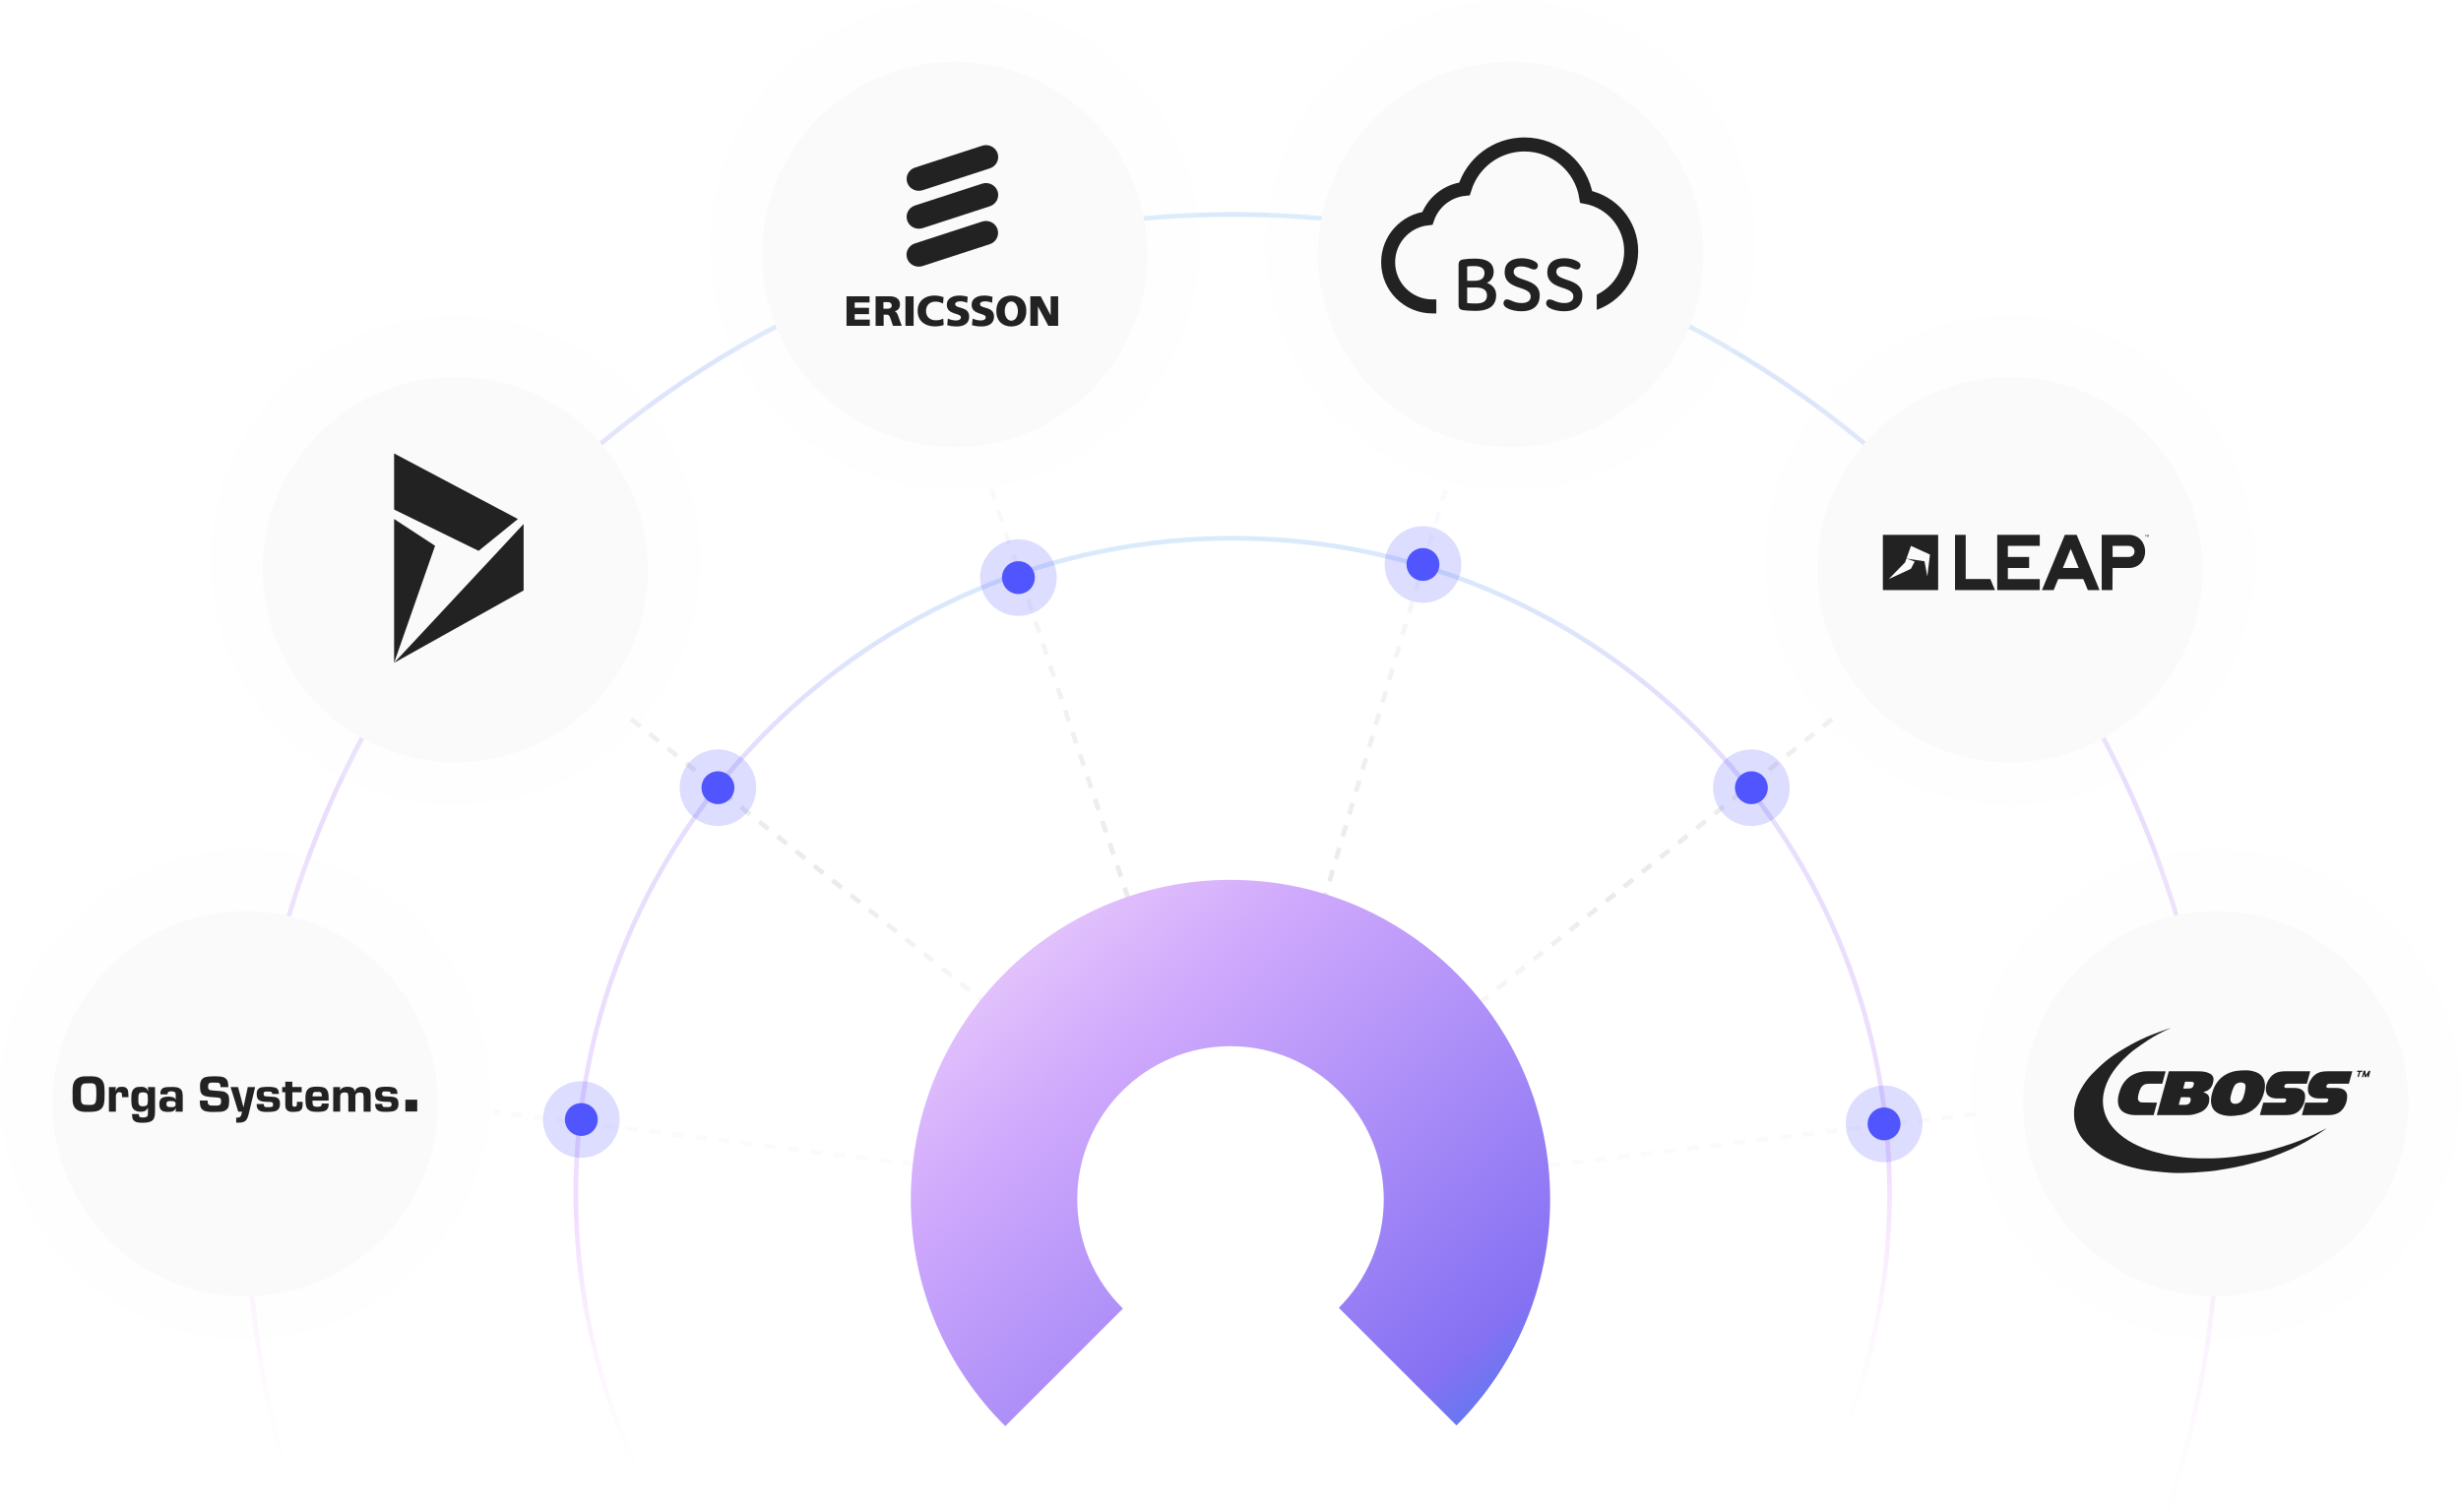 <svg width="407" height="250" viewBox="0 0 407 250" fill="none" xmlns="http://www.w3.org/2000/svg">
<g clip-path="url(#clip0_202_385)">
<path opacity="0.569" d="M350.498 269.476C360.946 247.988 366.807 223.859 366.807 198.362C366.807 108.401 293.854 35.473 203.862 35.473C113.87 35.473 40.917 108.401 40.917 198.362C40.917 224.066 46.873 248.38 57.481 270" stroke="url(#paint0_linear_202_385)" stroke-width="0.772"/>
<path opacity="0.569" d="M297.719 251.901C307.11 235.876 312.492 217.229 312.492 197.329C312.492 137.508 263.857 89.013 203.862 89.013C143.868 89.013 95.232 137.508 95.232 197.329C95.232 214.526 99.251 230.786 106.403 245.227" stroke="url(#paint1_linear_202_385)" stroke-width="0.772"/>
<path opacity="0.7" fill-rule="evenodd" clip-rule="evenodd" d="M164.232 80.634L164.847 82.469L164.115 82.714L163.501 80.879L164.232 80.634ZM238.15 82.706L238.698 80.854L239.438 81.073L238.89 82.925L238.15 82.706ZM237.601 84.557L237.052 86.409L237.792 86.628L238.341 84.777L237.601 84.557ZM235.955 90.112L236.503 88.261L237.243 88.48L236.695 90.332L235.955 90.112ZM235.406 91.964L234.857 93.816L235.597 94.035L236.146 92.183L235.406 91.964ZM233.76 97.519L234.308 95.667L235.049 95.887L234.5 97.738L233.76 97.519ZM233.211 99.371L232.662 101.222L233.402 101.441L233.951 99.59L233.211 99.371ZM231.565 104.925L232.114 103.074L232.854 103.293L232.305 105.145L231.565 104.925ZM231.016 106.777L230.467 108.629L231.208 108.848L231.756 106.996L231.016 106.777ZM229.37 112.332L229.919 110.48L230.659 110.7L230.11 112.551L229.37 112.332ZM228.821 114.184L228.273 116.035L229.013 116.255L229.561 114.403L228.821 114.184ZM227.175 119.738L227.724 117.887L228.464 118.106L227.915 119.958L227.175 119.738ZM226.626 121.59L226.078 123.442L226.818 123.661L227.367 121.809L226.626 121.59ZM224.98 127.145L225.529 125.293L226.269 125.513L225.72 127.364L224.98 127.145ZM224.432 128.997L223.883 130.848L224.623 131.068L225.172 129.216L224.432 128.997ZM222.785 134.552L223.334 132.7L224.074 132.919L223.525 134.771L222.785 134.552ZM222.237 136.403L221.688 138.255L222.428 138.474L222.977 136.623L222.237 136.403ZM220.59 141.958L221.139 140.106L221.879 140.326L221.331 142.177L220.59 141.958ZM220.042 143.81L219.493 145.661L220.233 145.881L220.782 144.029L220.042 143.81ZM218.396 149.365L218.944 147.513L219.684 147.732L219.136 149.584L218.396 149.365ZM217.847 151.216L217.298 153.068L218.038 153.287L218.587 151.436L217.847 151.216ZM216.201 156.771L216.749 154.92L217.49 155.139L216.941 156.991L216.201 156.771ZM215.652 158.623L215.103 160.474L215.843 160.694L216.392 158.842L215.652 158.623ZM214.006 164.178L214.555 162.326L215.295 162.545L214.746 164.397L214.006 164.178ZM213.457 166.029L212.908 167.881L213.649 168.1L214.197 166.249L213.457 166.029ZM211.811 171.584L212.36 169.733L213.1 169.952L212.551 171.804L211.811 171.584ZM183.968 182.212C183.804 182.41 183.643 182.611 183.485 182.814L182.83 182.289L183.313 181.686L183.968 182.212ZM211.78 174.406C211.537 174.322 211.292 174.242 211.046 174.165L211.262 173.436L212.002 173.655L211.78 174.406ZM81.701 183.5L82.653 183.618L82.557 184.384L81.606 184.266L81.701 183.5ZM86.461 184.093L84.557 183.856L84.461 184.622L86.365 184.859L86.461 184.093ZM88.365 184.331L90.268 184.569L90.173 185.335L88.269 185.097L88.365 184.331ZM94.076 185.044L92.172 184.806L92.077 185.572L93.981 185.81L94.076 185.044ZM95.98 185.281L97.884 185.519L97.788 186.285L95.884 186.047L95.98 185.281ZM101.691 185.994L99.788 185.756L99.692 186.522L101.596 186.76L101.691 185.994ZM103.595 186.231L105.499 186.469L105.404 187.235L103.5 186.997L103.595 186.231ZM109.307 186.944L107.403 186.707L107.307 187.473L109.211 187.71L109.307 186.944ZM111.211 187.182L113.115 187.419L113.019 188.185L111.115 187.948L111.211 187.182ZM116.922 187.894L115.018 187.657L114.923 188.423L116.827 188.66L116.922 187.894ZM118.826 188.132L120.73 188.369L120.634 189.135L118.731 188.898L118.826 188.132ZM124.538 188.844L122.634 188.607L122.538 189.373L124.442 189.61L124.538 188.844ZM126.442 189.082L128.345 189.32L128.25 190.086L126.346 189.848L126.442 189.082ZM132.153 189.795L130.249 189.557L130.154 190.323L132.058 190.561L132.153 189.795ZM134.057 190.032L135.961 190.27L135.865 191.036L133.961 190.798L134.057 190.032ZM139.769 190.745L137.865 190.507L137.769 191.273L139.673 191.511L139.769 190.745ZM141.672 190.982L143.576 191.22L143.481 191.986L141.577 191.748L141.672 190.982ZM147.384 191.695L145.48 191.457L145.385 192.223L147.288 192.461L147.384 191.695ZM149.288 191.933L151.192 192.17L151.096 192.936L149.192 192.699L149.288 191.933ZM154.999 192.645L153.096 192.408L153 193.174L154.904 193.411L154.999 192.645ZM156.903 192.883L158.807 193.12L158.711 193.886L156.808 193.649L156.903 192.883ZM162.615 193.595L160.711 193.358L160.615 194.124L162.519 194.361L162.615 193.595ZM164.519 193.833L166.422 194.07L166.327 194.836L164.423 194.599L164.519 193.833ZM170.23 194.546L168.326 194.308L168.231 195.074L170.135 195.312L170.23 194.546ZM172.134 194.783L174.038 195.021L173.942 195.787L172.038 195.549L172.134 194.783ZM177.846 195.496L175.942 195.258L175.846 196.024L177.75 196.262L177.846 195.496ZM195.571 174.197L194.956 172.362L194.224 172.607L194.839 174.442L195.571 174.197ZM193.727 168.693L194.342 170.527L193.61 170.773L192.995 168.938L193.727 168.693ZM193.113 166.858L192.498 165.024L191.766 165.269L192.381 167.104L193.113 166.858ZM191.269 161.355L191.884 163.189L191.152 163.434L190.537 161.6L191.269 161.355ZM190.655 159.52L190.04 157.686L189.308 157.931L189.923 159.765L190.655 159.52ZM188.811 154.017L189.426 155.851L188.694 156.096L188.079 154.262L188.811 154.017ZM188.197 152.182L187.582 150.347L186.85 150.593L187.465 152.427L188.197 152.182ZM186.354 146.678L186.968 148.513L186.236 148.758L185.622 146.923L186.354 146.678ZM185.739 144.844L185.125 143.009L184.393 143.254L185.007 145.089L185.739 144.844ZM183.896 139.34L184.51 141.175L183.778 141.42L183.164 139.585L183.896 139.34ZM183.281 137.506L182.667 135.671L181.935 135.916L182.549 137.751L183.281 137.506ZM181.438 132.002L182.052 133.836L181.32 134.082L180.706 132.247L181.438 132.002ZM180.823 130.167L180.209 128.333L179.477 128.578L180.091 130.412L180.823 130.167ZM178.98 124.664L179.594 126.498L178.862 126.743L178.248 124.909L178.98 124.664ZM178.365 122.829L177.751 120.995L177.019 121.24L177.633 123.074L178.365 122.829ZM176.522 117.325L177.136 119.16L176.404 119.405L175.79 117.571L176.522 117.325ZM175.907 115.491L175.293 113.656L174.561 113.901L175.176 115.736L175.907 115.491ZM174.064 109.987L174.679 111.822L173.947 112.067L173.332 110.232L174.064 109.987ZM173.45 108.153L172.835 106.318L172.103 106.563L172.718 108.398L173.45 108.153ZM171.606 102.649L172.221 104.484L171.489 104.729L170.874 102.894L171.606 102.649ZM170.992 100.814L170.377 98.98L169.645 99.225L170.26 101.06L170.992 100.814ZM169.148 95.311L169.763 97.145L169.031 97.391L168.416 95.556L169.148 95.311ZM168.534 93.476L167.919 91.642L167.187 91.887L167.802 93.721L168.534 93.476ZM166.69 87.973L167.305 89.807L166.573 90.052L165.958 88.218L166.69 87.973ZM166.076 86.138L165.461 84.303L164.729 84.549L165.344 86.383L166.076 86.138ZM224.955 181.303L223.458 182.508L223.943 183.109L225.439 181.904L224.955 181.303ZM226.451 180.097L227.947 178.891L228.432 179.492L226.935 180.698L226.451 180.097ZM230.94 176.48L229.444 177.685L229.928 178.287L231.424 177.081L230.94 176.48ZM232.436 175.274L233.933 174.068L234.417 174.669L232.921 175.875L232.436 175.274ZM236.925 171.657L235.429 172.863L235.913 173.464L237.41 172.258L236.925 171.657ZM238.422 170.451L239.918 169.246L240.402 169.847L238.906 171.052L238.422 170.451ZM242.911 166.834L241.414 168.04L241.899 168.641L243.395 167.435L242.911 166.834ZM244.407 165.629L245.903 164.423L246.388 165.024L244.891 166.23L244.407 165.629ZM248.896 162.011L247.4 163.217L247.884 163.818L249.38 162.613L248.896 162.011ZM250.392 160.806L251.889 159.6L252.373 160.201L250.877 161.407L250.392 160.806ZM254.881 157.189L253.385 158.394L253.869 158.995L255.366 157.79L254.881 157.189ZM256.378 155.983L257.874 154.777L258.358 155.378L256.862 156.584L256.378 155.983ZM260.867 152.366L259.37 153.572L259.855 154.173L261.351 152.967L260.867 152.366ZM262.363 151.16L263.859 149.955L264.344 150.556L262.847 151.761L262.363 151.16ZM266.852 147.543L265.355 148.749L265.84 149.35L267.336 148.144L266.852 147.543ZM268.348 146.337L269.844 145.132L270.329 145.733L268.832 146.938L268.348 146.337ZM272.837 142.72L271.341 143.926L271.825 144.527L273.321 143.321L272.837 142.72ZM274.333 141.515L275.83 140.309L276.314 140.91L274.818 142.116L274.333 141.515ZM278.822 137.898L277.326 139.103L277.81 139.704L279.307 138.499L278.822 137.898ZM280.319 136.692L281.815 135.486L282.299 136.087L280.803 137.293L280.319 136.692ZM284.808 133.075L283.311 134.28L283.796 134.882L285.292 133.676L284.808 133.075ZM286.304 131.869L287.8 130.663L288.285 131.264L286.788 132.47L286.304 131.869ZM290.793 128.252L289.297 129.458L289.781 130.059L291.277 128.853L290.793 128.252ZM292.289 127.046L293.786 125.841L294.27 126.442L292.774 127.647L292.289 127.046ZM296.778 123.429L295.282 124.635L295.766 125.236L297.263 124.03L296.778 123.429ZM298.275 122.224L299.771 121.018L300.255 121.619L298.759 122.825L298.275 122.224ZM302.764 118.606L301.267 119.812L301.752 120.413L303.248 119.208L302.764 118.606ZM181.799 180.474L180.286 179.261L179.803 179.863L181.317 181.076L181.799 180.474ZM177.26 176.835L178.773 178.048L178.29 178.65L176.777 177.437L177.26 176.835ZM175.746 175.622L174.233 174.409L173.75 175.012L175.264 176.224L175.746 175.622ZM171.207 171.983L172.72 173.196L172.237 173.799L170.724 172.586L171.207 171.983ZM169.693 170.771L168.18 169.558L167.697 170.16L169.211 171.373L169.693 170.771ZM165.154 167.132L166.667 168.345L166.184 168.947L164.671 167.734L165.154 167.132ZM163.64 165.919L162.127 164.706L161.644 165.308L163.158 166.521L163.64 165.919ZM159.101 162.28L160.614 163.493L160.131 164.096L158.618 162.883L159.101 162.28ZM157.587 161.068L156.074 159.855L155.591 160.457L157.105 161.67L157.587 161.068ZM153.048 157.429L154.561 158.642L154.078 159.244L152.565 158.031L153.048 157.429ZM151.534 156.216L150.021 155.003L149.538 155.605L151.052 156.818L151.534 156.216ZM146.995 152.577L148.508 153.79L148.025 154.393L146.512 153.18L146.995 152.577ZM145.481 151.364L143.968 150.152L143.485 150.754L144.999 151.967L145.481 151.364ZM140.942 147.726L142.455 148.939L141.972 149.541L140.459 148.328L140.942 147.726ZM139.428 146.513L137.915 145.3L137.432 145.902L138.945 147.115L139.428 146.513ZM134.889 142.874L136.402 144.087L135.919 144.689L134.406 143.477L134.889 142.874ZM133.375 141.661L131.862 140.449L131.379 141.051L132.892 142.264L133.375 141.661ZM128.836 138.023L130.349 139.236L129.866 139.838L128.353 138.625L128.836 138.023ZM127.322 136.81L125.809 135.597L125.326 136.199L126.839 137.412L127.322 136.81ZM122.782 133.171L124.296 134.384L123.813 134.986L122.3 133.774L122.782 133.171ZM121.269 131.958L119.756 130.745L119.273 131.348L120.786 132.561L121.269 131.958ZM116.729 128.32L118.243 129.533L117.76 130.135L116.247 128.922L116.729 128.32ZM115.216 127.107L113.703 125.894L113.22 126.496L114.733 127.709L115.216 127.107ZM110.676 123.468L112.19 124.681L111.707 125.283L110.194 124.07L110.676 123.468ZM109.163 122.255L107.65 121.042L107.167 121.645L108.68 122.858L109.163 122.255ZM104.623 118.617L106.137 119.83L105.654 120.432L104.141 119.219L104.623 118.617ZM231.178 195.362L229.266 195.593L229.358 196.359L231.27 196.129L231.178 195.362ZM233.09 195.132L235.002 194.902L235.094 195.668L233.182 195.898L233.09 195.132ZM238.826 194.441L236.914 194.671L237.006 195.438L238.918 195.207L238.826 194.441ZM240.738 194.211L242.65 193.98L242.742 194.747L240.83 194.977L240.738 194.211ZM246.474 193.52L244.562 193.75L244.654 194.516L246.566 194.286L246.474 193.52ZM248.386 193.289L250.298 193.059L250.39 193.825L248.478 194.056L248.386 193.289ZM254.122 192.598L252.21 192.829L252.302 193.595L254.214 193.365L254.122 192.598ZM256.034 192.368L257.946 192.137L258.038 192.904L256.126 193.134L256.034 192.368ZM261.77 191.677L259.858 191.907L259.95 192.674L261.862 192.443L261.77 191.677ZM263.682 191.446L265.594 191.216L265.686 191.982L263.774 192.213L263.682 191.446ZM269.418 190.755L267.506 190.986L267.598 191.752L269.51 191.522L269.418 190.755ZM271.33 190.525L273.242 190.295L273.334 191.061L271.422 191.291L271.33 190.525ZM277.066 189.834L275.154 190.064L275.246 190.831L277.158 190.6L277.066 189.834ZM278.978 189.604L280.89 189.373L280.982 190.14L279.07 190.37L278.978 189.604ZM284.714 188.913L282.802 189.143L282.894 189.909L284.806 189.679L284.714 188.913ZM286.626 188.682L288.538 188.452L288.63 189.218L286.718 189.449L286.626 188.682ZM292.362 187.991L290.45 188.222L290.542 188.988L292.454 188.758L292.362 187.991ZM294.274 187.761L296.186 187.53L296.278 188.297L294.366 188.527L294.274 187.761ZM300.01 187.07L298.098 187.3L298.19 188.067L300.102 187.836L300.01 187.07ZM301.922 186.839L303.834 186.609L303.926 187.375L302.014 187.606L301.922 186.839ZM307.658 186.148L305.746 186.379L305.838 187.145L307.75 186.915L307.658 186.148ZM309.57 185.918L311.482 185.688L311.574 186.454L309.662 186.684L309.57 185.918ZM315.306 185.227L313.394 185.457L313.486 186.224L315.398 185.993L315.306 185.227ZM317.218 184.997L319.13 184.766L319.222 185.533L317.31 185.763L317.218 184.997ZM322.954 184.306L321.042 184.536L321.134 185.302L323.046 185.072L322.954 184.306ZM324.866 184.075L326.778 183.845L326.87 184.611L324.958 184.842L324.866 184.075Z" fill="url(#paint2_radial_202_385)"/>
<g opacity="0.2">
<path d="M311.587 192.208C315.087 192.208 317.924 189.372 317.924 185.873C317.924 182.375 315.087 179.539 311.587 179.539C308.087 179.539 305.25 182.375 305.25 185.873C305.25 189.372 308.087 192.208 311.587 192.208Z" fill="#5055FE"/>
<path d="M96.138 178.815C92.638 178.815 89.801 181.651 89.801 185.15C89.801 188.648 92.638 191.484 96.138 191.484C99.637 191.484 102.474 188.648 102.474 185.15C102.474 181.651 99.637 178.815 96.138 178.815Z" fill="#5055FE"/>
<path d="M121.903 124.79C118.872 123.041 114.997 124.079 113.247 127.109C111.497 130.139 112.535 134.013 115.566 135.762C118.597 137.511 122.472 136.473 124.222 133.444C125.972 130.414 124.934 126.54 121.903 124.79Z" fill="#5055FE"/>
<path d="M165.26 90.041C168.291 88.292 172.166 89.33 173.916 92.36C175.666 95.389 174.628 99.263 171.597 101.013C168.566 102.762 164.691 101.724 162.941 98.694C161.191 95.664 162.229 91.79 165.26 90.041Z" fill="#5055FE"/>
<path d="M240.818 90.188C239.068 87.158 235.193 86.12 232.162 87.869C229.131 89.618 228.093 93.493 229.843 96.522C231.592 99.552 235.468 100.59 238.499 98.841C241.529 97.092 242.568 93.218 240.818 90.188Z" fill="#5055FE"/>
<path d="M295.133 127.109C296.883 130.139 295.845 134.013 292.814 135.762C289.783 137.511 285.908 136.473 284.158 133.444C282.408 130.414 283.446 126.54 286.477 124.79C289.508 123.041 293.383 124.079 295.133 127.109Z" fill="#5055FE"/>
</g>
<path d="M311.587 188.588C313.087 188.588 314.303 187.373 314.303 185.874C314.303 184.374 313.087 183.159 311.587 183.159C310.087 183.159 308.871 184.374 308.871 185.874C308.871 187.373 310.087 188.588 311.587 188.588Z" fill="#5055FE"/>
<path d="M96.138 182.435C94.638 182.435 93.422 183.65 93.422 185.15C93.422 186.649 94.638 187.864 96.138 187.864C97.638 187.864 98.854 186.649 98.854 185.15C98.854 183.65 97.638 182.435 96.138 182.435Z" fill="#5055FE"/>
<path d="M120.094 127.925C118.795 127.176 117.134 127.62 116.384 128.919C115.634 130.217 116.079 131.878 117.378 132.627C118.677 133.377 120.338 132.932 121.088 131.634C121.838 130.335 121.393 128.675 120.094 127.925Z" fill="#5055FE"/>
<path d="M167.07 93.176C168.369 92.426 170.029 92.871 170.779 94.169C171.529 95.468 171.084 97.128 169.785 97.878C168.486 98.628 166.826 98.183 166.076 96.884C165.326 95.586 165.771 93.925 167.07 93.176Z" fill="#5055FE"/>
<path d="M237.681 91.998C236.931 90.699 235.27 90.254 233.971 91.004C232.672 91.754 232.227 93.414 232.977 94.712C233.727 96.011 235.388 96.456 236.687 95.706C237.986 94.957 238.431 93.296 237.681 91.998Z" fill="#5055FE"/>
<path d="M291.997 128.919C292.747 130.217 292.301 131.878 291.003 132.627C289.704 133.377 288.043 132.932 287.293 131.634C286.543 130.335 286.988 128.675 288.287 127.925C289.586 127.176 291.247 127.62 291.997 128.919Z" fill="#5055FE"/>
<g filter="url(#filter0_d_202_385)">
<path d="M81.11 180.987C81.11 158.597 62.953 140.446 40.555 140.446C18.157 140.446 0 158.597 0 180.987C0 203.377 18.157 221.528 40.555 221.528C62.953 221.528 81.11 203.377 81.11 180.987Z" fill="#FAFAFA" fill-opacity="0.15"/>
<path d="M407 180.987C407 158.597 388.843 140.446 366.445 140.446C344.047 140.446 325.89 158.597 325.89 180.987C325.89 203.377 344.047 221.528 366.445 221.528C388.843 221.528 407 203.377 407 180.987Z" fill="#FAFAFA" fill-opacity="0.15"/>
<path d="M75.317 52.124C97.715 52.124 115.872 70.275 115.872 92.665C115.872 115.055 97.715 133.206 75.317 133.206C52.919 133.206 34.762 115.055 34.762 92.665C34.762 70.275 52.919 52.124 75.317 52.124Z" fill="#FAFAFA" fill-opacity="0.15"/>
<path d="M372.963 92.665C372.963 70.275 354.806 52.124 332.408 52.124C310.01 52.124 291.853 70.275 291.853 92.665C291.853 115.055 310.01 133.206 332.408 133.206C354.806 133.206 372.963 115.055 372.963 92.665Z" fill="#FAFAFA" fill-opacity="0.15"/>
<path d="M290.404 40.541C290.404 62.931 272.247 81.082 249.849 81.082C227.451 81.082 209.293 62.931 209.293 40.541C209.293 18.151 227.451 0 249.849 0C272.247 0 290.404 18.151 290.404 40.541Z" fill="#FAFAFA" fill-opacity="0.15"/>
<path d="M157.875 81.082C180.273 81.082 198.431 62.931 198.431 40.541C198.431 18.151 180.273 0 157.875 0C135.477 0 117.32 18.151 117.32 40.541C117.32 62.931 135.477 81.082 157.875 81.082Z" fill="#FAFAFA" fill-opacity="0.15"/>
</g>
<g filter="url(#filter1_d_202_385)">
<path d="M72.42 180.987C72.42 163.395 58.154 149.133 40.555 149.133C22.957 149.133 8.69 163.395 8.69 180.987C8.69 198.579 22.957 212.841 40.555 212.841C58.154 212.841 72.42 198.579 72.42 180.987Z" fill="#FAFAFA"/>
<path d="M398.31 180.987C398.31 163.395 384.043 149.133 366.445 149.133C348.846 149.133 334.58 163.395 334.58 180.987C334.58 198.579 348.846 212.841 366.445 212.841C384.043 212.841 398.31 198.579 398.31 180.987Z" fill="#FAFAFA"/>
<path d="M75.317 60.812C92.915 60.812 107.182 75.073 107.182 92.665C107.182 110.258 92.915 124.519 75.317 124.519C57.718 124.519 43.452 110.258 43.452 92.665C43.452 75.073 57.718 60.812 75.317 60.812Z" fill="#FAFAFA"/>
<path d="M364.272 92.665C364.272 75.073 350.006 60.812 332.408 60.812C314.809 60.812 300.543 75.073 300.543 92.665C300.543 110.258 314.809 124.519 332.408 124.519C350.006 124.519 364.272 110.258 364.272 92.665Z" fill="#FAFAFA"/>
<path d="M281.714 40.541C281.714 58.133 267.448 72.395 249.849 72.395C232.251 72.395 217.984 58.133 217.984 40.541C217.984 22.949 232.251 8.687 249.849 8.687C267.448 8.687 281.714 22.949 281.714 40.541Z" fill="#FAFAFA"/>
<path d="M157.876 72.395C175.474 72.395 189.74 58.133 189.74 40.541C189.74 22.949 175.474 8.687 157.876 8.687C140.277 8.687 126.011 22.949 126.011 40.541C126.011 58.133 140.277 72.395 157.876 72.395Z" fill="#FAFAFA"/>
</g>
<path d="M14.683 178.003C14.852 178.003 15.029 177.996 15.199 178.003C15.615 178.027 16.023 178.057 16.4 178.258C16.862 178.504 17.109 178.905 17.217 179.413C17.278 179.713 17.286 180.014 17.286 180.322C17.286 180.499 17.301 180.684 17.301 180.861C17.301 181.2 17.301 181.539 17.278 181.87C17.263 182.163 17.232 182.448 17.14 182.725C16.962 183.28 16.577 183.611 16.023 183.765C15.807 183.826 15.576 183.842 15.353 183.865C14.891 183.896 14.505 183.896 14.082 183.888C13.704 183.88 13.327 183.834 12.98 183.672C12.588 183.488 12.31 183.203 12.156 182.794C12.072 182.563 12.01 182.324 12.01 182.07C12.01 181.477 11.995 180.869 12.002 180.268C12.01 179.898 12.041 179.521 12.156 179.166C12.326 178.658 12.68 178.335 13.173 178.15C13.396 178.065 13.627 178.027 13.858 178.019C14.136 178.011 14.413 178.003 14.683 178.003C14.683 178.011 14.683 177.996 14.683 178.003ZM14.166 182.717C14.482 182.748 14.806 182.748 15.122 182.725C15.16 182.725 15.199 182.717 15.237 182.717C15.514 182.686 15.715 182.556 15.807 182.278C15.846 182.155 15.884 182.024 15.9 181.893C15.923 181.631 15.93 181.362 15.938 181.092C15.938 180.799 15.938 180.499 15.923 180.206C15.915 180.037 15.9 179.867 15.869 179.698C15.823 179.428 15.668 179.251 15.391 179.19C15.26 179.166 15.129 179.143 14.998 179.151C14.675 179.151 14.359 179.166 14.036 179.182C13.712 179.197 13.473 179.421 13.427 179.744C13.396 179.968 13.373 180.199 13.373 180.422C13.373 180.907 13.381 181.392 13.389 181.878C13.396 182.039 13.419 182.201 13.489 182.355C13.581 182.556 13.735 182.671 13.959 182.694C14.028 182.702 14.097 182.71 14.166 182.717Z" fill="#222222"/>
<path d="M37.775 179.798C37.32 179.798 36.897 179.798 36.473 179.798C36.465 179.69 36.458 179.582 36.442 179.482C36.396 179.197 36.273 179.082 35.98 179.059C35.672 179.043 35.364 179.036 35.056 179.043C34.932 179.043 34.817 179.059 34.694 179.097C34.509 179.159 34.455 179.351 34.424 179.513C34.393 179.652 34.409 179.79 34.432 179.937C34.47 180.152 34.609 180.26 34.801 180.299C34.963 180.33 35.125 180.345 35.287 180.36C35.633 180.391 35.98 180.407 36.327 180.437C36.488 180.453 36.65 180.476 36.812 180.491C37.251 180.53 37.713 180.876 37.813 181.262C37.898 181.577 37.921 181.901 37.898 182.224C37.882 182.44 37.867 182.663 37.828 182.879C37.767 183.195 37.597 183.449 37.32 183.618C37.043 183.788 36.735 183.865 36.404 183.873C35.926 183.888 35.441 183.911 34.963 183.903C34.647 183.896 34.324 183.865 34.008 183.788C33.569 183.68 33.253 183.411 33.13 182.956C33.092 182.81 33.084 182.648 33.068 182.494C33.053 182.332 33.053 182.17 33.038 182.009C33.477 182.009 33.9 182.009 34.332 182.009C34.339 182.132 34.347 182.255 34.362 182.378C34.386 182.617 34.547 182.787 34.794 182.817C34.879 182.833 34.971 182.833 35.056 182.841C35.341 182.841 35.626 182.848 35.918 182.841C36.018 182.841 36.119 182.825 36.219 182.794C36.388 182.748 36.496 182.633 36.535 182.448C36.573 182.24 36.581 182.039 36.535 181.832C36.496 181.662 36.388 181.577 36.242 181.554C36.072 181.523 35.895 181.508 35.718 181.493C35.533 181.477 35.348 181.47 35.163 181.454C34.786 181.423 34.401 181.408 34.031 181.315C33.507 181.177 33.192 180.853 33.122 180.306C33.099 180.16 33.092 180.014 33.084 179.867C33.076 179.713 33.068 179.559 33.084 179.405C33.115 179.074 33.176 178.751 33.407 178.489C33.592 178.281 33.831 178.165 34.093 178.111C34.347 178.057 34.601 178.034 34.855 178.019C35.079 178.003 35.302 177.996 35.526 178.003C35.78 178.003 36.041 178.011 36.296 178.034C36.581 178.065 36.873 178.088 37.135 178.234C37.451 178.412 37.644 178.681 37.698 179.036C37.736 179.274 37.744 179.528 37.775 179.798Z" fill="#222222"/>
<path d="M55.112 179.783C55.49 179.783 55.867 179.783 56.245 179.783C56.245 179.975 56.245 180.176 56.245 180.383C56.268 180.353 56.268 180.33 56.275 180.314C56.445 179.968 56.753 179.813 57.123 179.76C57.469 179.713 57.808 179.729 58.139 179.837C58.424 179.929 58.609 180.129 58.655 180.43C58.663 180.453 58.671 180.484 58.678 180.514C58.694 180.476 58.717 180.445 58.725 180.414C58.84 180.075 59.079 179.883 59.418 179.79C59.68 179.721 59.942 179.721 60.203 179.752C60.419 179.775 60.619 179.829 60.804 179.937C61.043 180.068 61.189 180.268 61.236 180.53C61.274 180.73 61.297 180.93 61.297 181.138C61.305 182.009 61.297 182.879 61.297 183.742C61.297 183.773 61.297 183.811 61.297 183.85C60.904 183.85 60.527 183.85 60.134 183.85C60.134 183.811 60.134 183.78 60.134 183.749C60.134 182.987 60.134 182.224 60.134 181.47C60.134 181.323 60.103 181.177 60.088 181.03C60.072 180.823 59.926 180.73 59.749 180.699C59.549 180.661 59.349 180.668 59.156 180.73C58.886 180.815 58.779 181.015 58.779 181.262C58.771 182.093 58.771 182.918 58.771 183.749C58.771 183.78 58.771 183.819 58.771 183.857C58.378 183.857 58.001 183.857 57.608 183.857C57.608 183.826 57.608 183.788 57.608 183.757C57.608 182.979 57.608 182.201 57.608 181.416C57.608 181.262 57.577 181.108 57.562 180.946C57.546 180.807 57.446 180.738 57.331 180.707C57.092 180.653 56.845 180.638 56.606 180.738C56.422 180.815 56.314 180.961 56.283 181.154C56.26 181.292 56.26 181.431 56.26 181.562C56.26 182.286 56.26 183.018 56.26 183.742C56.26 183.773 56.26 183.811 56.26 183.842C55.867 183.842 55.49 183.842 55.105 183.842C55.112 182.494 55.112 181.146 55.112 179.783Z" fill="#222222"/>
<path d="M24.48 183.218C24.38 183.341 24.288 183.48 24.172 183.595C24.018 183.749 23.802 183.811 23.587 183.842C23.171 183.896 22.762 183.865 22.377 183.665C22.154 183.549 21.992 183.38 21.892 183.149C21.8 182.948 21.769 182.733 21.746 182.509C21.7 182.047 21.715 181.585 21.738 181.123C21.761 180.745 21.838 180.368 22.131 180.083C22.316 179.906 22.531 179.798 22.778 179.775C22.994 179.752 23.217 179.736 23.433 179.736C23.656 179.736 23.872 179.79 24.064 179.898C24.28 180.014 24.388 180.214 24.472 180.43C24.48 180.453 24.488 180.468 24.511 180.484C24.495 180.253 24.48 180.021 24.465 179.783C24.858 179.783 25.243 179.783 25.628 179.783C25.628 179.806 25.636 179.829 25.636 179.852C25.636 181.208 25.643 182.556 25.636 183.911C25.636 184.227 25.612 184.55 25.505 184.851C25.412 185.105 25.25 185.305 25.004 185.436C24.773 185.56 24.534 185.606 24.28 185.644C23.925 185.698 23.571 185.683 23.217 185.675C22.94 185.667 22.662 185.629 22.408 185.506C22.116 185.367 21.923 185.144 21.884 184.805C21.861 184.62 21.854 184.435 21.831 184.25C22.216 184.25 22.578 184.25 22.947 184.25C22.963 184.343 22.978 184.443 22.994 184.535C23.017 184.666 23.109 184.743 23.225 184.766C23.525 184.835 23.825 184.828 24.126 184.751C24.326 184.697 24.457 184.535 24.457 184.281C24.465 183.934 24.472 183.58 24.472 183.233C24.48 183.218 24.48 183.21 24.48 183.218ZM22.886 181.816C22.893 182.047 22.863 182.309 22.94 182.563C22.994 182.748 23.109 182.871 23.286 182.925C23.525 182.995 23.771 182.971 24.01 182.918C24.218 182.871 24.372 182.756 24.403 182.532C24.426 182.355 24.449 182.178 24.457 182.001C24.465 181.808 24.449 181.624 24.442 181.431C24.442 181.339 24.434 181.246 24.426 181.161C24.388 180.938 24.288 180.761 24.056 180.707C23.818 180.653 23.571 180.638 23.325 180.684C23.178 180.715 23.047 180.776 22.986 180.923C22.924 181.069 22.893 181.223 22.893 181.377C22.886 181.508 22.886 181.647 22.886 181.816Z" fill="#222222"/>
<path d="M40.263 183.156C40.347 182.748 40.424 182.34 40.509 181.932C40.555 181.701 40.617 181.462 40.671 181.231C40.748 180.861 40.825 180.491 40.902 180.122C40.917 180.029 40.979 179.783 40.979 179.783C41.364 179.775 41.803 179.783 42.188 179.783C42.142 179.991 42.096 180.199 42.049 180.399C41.926 180.9 41.811 181.4 41.687 181.909C41.587 182.309 41.495 182.717 41.395 183.118C41.302 183.518 41.218 183.919 41.11 184.312C41.04 184.566 40.956 184.812 40.84 185.051C40.686 185.367 40.401 185.536 40.062 185.613C39.731 185.69 39.4 185.644 39.061 185.667C39.061 185.39 39.061 185.113 39.061 184.828C39.099 184.835 39.13 184.843 39.169 184.843C39.338 184.851 39.508 184.828 39.662 184.735C39.8 184.651 39.854 184.512 39.901 184.381C39.954 184.219 39.985 184.042 40.031 183.857C39.924 183.857 39.831 183.857 39.746 183.857C39.654 183.857 39.562 183.857 39.469 183.857C39.415 183.857 39.392 183.842 39.377 183.788C39.23 183.303 39.076 182.817 38.93 182.332C38.814 181.97 38.699 181.608 38.591 181.246C38.445 180.784 38.298 180.322 38.152 179.86C38.144 179.837 38.137 179.821 38.129 179.79C38.468 179.79 39.03 179.79 39.369 179.79C39.369 179.79 39.369 179.79 39.423 179.998C39.531 180.414 39.646 180.823 39.762 181.238C39.893 181.724 40.016 182.217 40.147 182.702C40.185 182.856 40.232 183.01 40.27 183.164C40.247 183.156 40.255 183.156 40.263 183.156Z" fill="#222222"/>
<path d="M30.211 183.85C29.826 183.85 29.441 183.85 29.048 183.85C29.063 183.649 29.071 183.457 29.087 183.264C29.079 183.264 29.079 183.264 29.071 183.256C29.056 183.295 29.032 183.326 29.017 183.364C28.855 183.696 28.57 183.842 28.224 183.873C27.993 183.888 27.762 183.896 27.523 183.888C27.284 183.88 27.053 183.834 26.837 183.711C26.568 183.557 26.437 183.318 26.391 183.025C26.367 182.856 26.344 182.679 26.352 182.509C26.367 182.24 26.406 181.97 26.591 181.754C26.714 181.6 26.884 181.516 27.076 181.462C27.438 181.362 27.8 181.339 28.17 181.385C28.293 181.4 28.416 181.423 28.547 181.446C28.724 181.485 28.878 181.585 28.979 181.739C28.979 181.739 28.979 181.739 28.979 181.747C28.994 181.785 29.017 181.816 29.056 181.87C29.056 181.808 29.056 181.762 29.056 181.716C29.056 181.493 29.063 181.269 29.056 181.054C29.048 180.9 29.048 180.73 28.902 180.63C28.825 180.576 28.724 180.522 28.632 180.514C28.416 180.484 28.193 180.468 27.97 180.53C27.854 180.561 27.731 180.653 27.715 180.815C27.715 180.869 27.7 180.93 27.692 180.992H26.521C26.514 180.738 26.537 180.484 26.652 180.253C26.776 180.014 27.007 179.906 27.253 179.844C27.407 179.806 27.569 179.79 27.731 179.783C28.031 179.767 28.324 179.76 28.624 179.767C28.94 179.775 29.256 179.806 29.549 179.921C29.88 180.052 30.088 180.299 30.157 180.653C30.188 180.838 30.211 181.023 30.219 181.215C30.226 182.07 30.219 182.925 30.219 183.773C30.211 183.78 30.211 183.811 30.211 183.85ZM28 183.087C28.17 183.102 28.332 183.11 28.501 183.095C28.555 183.087 28.609 183.087 28.655 183.079C28.794 183.056 28.94 183.018 29.002 182.864C29.056 182.725 29.056 182.586 29.032 182.432C29.009 182.278 28.886 182.17 28.747 182.14C28.601 182.109 28.386 182.101 28.247 182.101C28.054 182.101 27.7 182.063 27.577 182.309C27.508 182.455 27.515 182.617 27.546 182.771C27.577 182.925 27.669 183.025 27.823 183.049C27.885 183.079 27.939 183.087 28 183.087Z" fill="#222222"/>
<path d="M54.35 182.024C53.456 182.024 52.578 182.024 51.669 182.024C51.669 182.209 51.677 182.363 51.7 182.532C51.708 182.609 51.731 182.679 51.754 182.748C51.816 182.902 51.939 182.979 52.086 183.01C52.37 183.064 52.655 183.064 52.94 182.995C53.118 182.948 53.195 182.817 53.202 182.64C53.202 182.594 53.21 182.556 53.218 182.509C53.595 182.509 53.972 182.509 54.35 182.509C54.373 182.833 54.327 183.141 54.142 183.411C53.996 183.618 53.788 183.734 53.549 183.788C53.395 183.826 53.241 183.85 53.087 183.865C52.786 183.88 52.486 183.896 52.186 183.88C51.839 183.865 51.492 183.834 51.177 183.657C50.899 183.495 50.714 183.264 50.63 182.948C50.553 182.648 50.522 182.34 50.522 182.024C50.522 181.901 50.499 181.77 50.507 181.647C50.53 181.323 50.522 180.992 50.614 180.676C50.714 180.33 50.915 180.068 51.238 179.906C51.454 179.806 51.685 179.752 51.916 179.736C52.186 179.721 52.463 179.706 52.733 179.721C52.987 179.736 53.248 179.775 53.495 179.837C53.872 179.944 54.111 180.214 54.234 180.591C54.327 180.869 54.35 181.161 54.342 181.454C54.35 181.654 54.35 181.832 54.35 182.024ZM51.693 181.331C52.209 181.331 52.717 181.331 53.233 181.331C53.225 181.223 53.21 181.123 53.21 181.015C53.202 180.753 53.041 180.591 52.779 180.584C52.578 180.576 52.37 180.576 52.17 180.584C51.985 180.591 51.831 180.661 51.754 180.846C51.693 181.007 51.685 181.169 51.693 181.331Z" fill="#222222"/>
<path d="M62.029 182.579C62.438 182.579 62.83 182.579 63.215 182.579C63.223 182.648 63.223 182.717 63.231 182.787C63.246 182.941 63.362 183.072 63.516 183.079C63.762 183.095 64.009 183.095 64.263 183.095C64.34 183.095 64.425 183.064 64.502 183.049C64.74 183.002 64.771 182.779 64.756 182.594C64.756 182.556 64.74 182.509 64.733 182.471C64.679 182.271 64.556 182.247 64.379 182.232C64.124 182.217 63.87 182.232 63.616 182.209C63.331 182.186 63.038 182.163 62.761 182.093C62.399 182.001 62.145 181.778 62.083 181.331C62.06 181.2 62.037 181.069 62.045 180.946C62.052 180.745 62.075 180.538 62.153 180.345C62.283 180.029 62.53 179.875 62.846 179.813C63.331 179.713 63.824 179.721 64.317 179.736C64.548 179.744 64.787 179.783 65.018 179.829C65.388 179.906 65.672 180.176 65.703 180.599C65.711 180.699 65.719 180.799 65.727 180.907C65.703 180.915 65.68 180.915 65.665 180.915C65.334 180.915 65.002 180.915 64.679 180.915C64.625 180.915 64.602 180.9 64.594 180.838C64.587 180.784 64.571 180.73 64.556 180.684C64.51 180.553 64.379 180.53 64.271 180.522C64.04 180.507 63.809 180.499 63.57 180.507C63.346 180.514 63.177 180.584 63.185 180.892C63.185 181.054 63.215 181.192 63.377 181.262C63.416 181.277 63.462 181.292 63.508 181.3C63.608 181.308 63.701 181.315 63.801 181.323C64.07 181.339 64.348 181.339 64.617 181.362C64.856 181.385 65.095 181.4 65.326 181.485C65.626 181.6 65.803 181.808 65.857 182.117C65.896 182.324 65.911 182.54 65.896 182.748C65.857 183.287 65.565 183.657 65.002 183.788C64.779 183.842 64.548 183.85 64.317 183.865C64.047 183.88 63.77 183.896 63.501 183.88C63.246 183.873 62.984 183.85 62.738 183.765C62.33 183.611 62.091 183.326 62.06 182.879C62.037 182.794 62.029 182.694 62.029 182.579Z" fill="#222222"/>
<path d="M46.139 180.923C45.77 180.923 45.4 180.923 45.023 180.923C45.015 180.876 45.007 180.838 45 180.792C44.953 180.622 44.884 180.553 44.699 180.538C44.468 180.522 44.229 180.522 43.991 180.522C43.937 180.522 43.89 180.53 43.837 180.545C43.652 180.591 43.605 180.692 43.598 180.853C43.59 180.953 43.605 181.061 43.644 181.154C43.698 181.285 43.829 181.3 43.952 181.315C44.052 181.331 44.152 181.331 44.252 181.339C44.638 181.362 45.023 181.377 45.4 181.416C45.577 181.431 45.747 181.493 45.908 181.593C46.155 181.747 46.255 181.993 46.294 182.263C46.332 182.525 46.317 182.794 46.247 183.048C46.147 183.426 45.893 183.657 45.539 183.765C45.308 183.834 45.061 183.857 44.815 183.88C44.553 183.903 44.283 183.903 44.014 183.903C43.729 183.903 43.436 183.873 43.166 183.788C42.797 183.672 42.535 183.418 42.473 183.002C42.45 182.871 42.45 182.733 42.442 182.586C42.843 182.586 43.243 182.586 43.621 182.586C43.636 182.694 43.636 182.794 43.675 182.894C43.736 183.079 43.913 183.095 44.068 183.11C44.252 183.126 44.437 183.118 44.622 183.11C44.73 183.102 44.838 183.079 44.946 183.056C45.092 183.025 45.154 182.91 45.161 182.779C45.169 182.663 45.154 182.548 45.123 182.44C45.107 182.378 45.038 182.317 44.977 182.294C44.892 182.263 44.792 182.255 44.699 182.247C44.476 182.24 44.252 182.247 44.029 182.224C43.713 182.194 43.398 182.194 43.089 182.078C42.758 181.955 42.55 181.731 42.496 181.385C42.465 181.192 42.45 180.992 42.458 180.799C42.473 180.499 42.558 180.222 42.804 180.021C42.966 179.891 43.151 179.837 43.351 179.806C43.798 179.744 44.245 179.729 44.684 179.752C44.953 179.767 45.231 179.798 45.492 179.867C45.816 179.952 46.032 180.183 46.093 180.53C46.109 180.622 46.109 180.715 46.109 180.799C46.132 180.83 46.132 180.876 46.139 180.923Z" fill="#222222"/>
<path d="M47.179 180.638C47.002 180.638 46.84 180.638 46.67 180.638C46.67 180.353 46.67 180.068 46.67 179.783C46.84 179.783 47.002 179.783 47.179 179.783C47.179 179.49 47.179 179.197 47.179 178.897C47.572 178.897 47.957 178.897 48.342 178.897C48.342 179.19 48.342 179.475 48.342 179.775C48.858 179.775 49.374 179.775 49.89 179.775C49.89 180.068 49.89 180.345 49.89 180.638C49.374 180.638 48.866 180.638 48.349 180.638C48.349 180.684 48.349 182.024 48.349 182.663C48.349 182.864 48.411 182.971 48.565 183.018C48.712 183.056 48.858 183.041 48.981 182.956C49.097 182.879 49.097 182.74 49.104 182.617C49.112 182.494 49.104 182.232 49.104 182.232H50.052C50.052 182.232 50.044 182.363 50.044 182.617C50.036 182.733 50.036 182.856 50.029 182.971C50.006 183.38 49.759 183.726 49.312 183.819C48.958 183.896 48.604 183.903 48.249 183.888C47.949 183.873 47.664 183.811 47.441 183.572C47.31 183.434 47.225 183.264 47.202 183.072C47.187 182.918 47.179 182.764 47.179 182.609C47.179 181.986 47.179 181.362 47.179 180.73C47.179 180.707 47.179 180.676 47.179 180.638Z" fill="#222222"/>
<path d="M18.01 179.783C18.395 179.783 18.78 179.783 19.158 179.783C19.135 179.983 19.119 180.183 19.096 180.383C19.104 180.383 19.104 180.391 19.112 180.391C19.142 180.345 19.173 180.291 19.204 180.245C19.32 180.029 19.435 179.883 19.659 179.79C19.712 179.767 19.836 179.752 19.89 179.752C20.151 179.744 20.413 179.713 20.66 179.806C20.968 179.921 21.145 180.168 21.191 180.484C21.238 180.807 21.23 181.131 21.253 181.462C20.883 181.462 20.537 181.462 20.19 181.462C20.182 181.308 20.175 181.161 20.167 181.015C20.159 180.884 20.144 180.738 19.997 180.684C19.651 180.553 19.297 180.645 19.189 181.069C19.158 181.177 19.166 181.292 19.166 181.4C19.166 182.186 19.166 182.964 19.166 183.749C19.166 183.78 19.166 183.819 19.166 183.85C18.773 183.85 18.395 183.85 18.01 183.85C18.01 182.494 18.01 181.146 18.01 179.783Z" fill="#222222"/>
<path d="M69 183.826C68.353 183.826 67.706 183.826 67.043 183.826C67.043 183.172 67.043 182.525 67.043 181.87C67.691 181.87 68.345 181.87 69 181.87C69 182.525 69 183.172 69 183.826Z" fill="#222222"/>
<path d="M373.746 184.357C373.881 183.859 374.187 182.748 374.284 182.399C374.287 182.388 374.293 182.378 374.302 182.371C374.311 182.364 374.322 182.361 374.334 182.361C375.364 182.364 376.562 182.366 377.587 182.361C377.793 182.361 377.988 182.307 378.074 182.077C378.16 181.847 378.053 181.665 377.807 181.664C377.353 181.664 376.9 181.673 376.447 181.66C376.054 181.649 375.67 181.576 375.326 181.365C374.983 181.155 374.795 180.834 374.749 180.434C374.652 179.59 374.937 178.851 375.439 178.204C375.843 177.683 376.43 177.339 377.08 177.242C377.377 177.196 377.678 177.173 377.978 177.174C379.28 177.167 380.577 177.171 381.876 177.171H382.003C382.011 177.171 382.019 177.173 382.026 177.177C382.033 177.181 382.039 177.186 382.044 177.193C382.049 177.199 382.052 177.207 382.054 177.215C382.055 177.223 382.055 177.231 382.053 177.239L381.517 179.194C381.514 179.205 381.507 179.215 381.498 179.222C381.489 179.229 381.478 179.233 381.467 179.233H378.282C378.05 179.233 377.87 179.348 377.803 179.535C377.718 179.775 377.825 179.931 378.084 179.932C378.593 179.935 379.103 179.914 379.61 179.939C380.074 179.961 380.527 180.047 380.879 180.404C381.091 180.62 381.212 180.911 381.215 181.214C381.244 182.034 380.973 182.836 380.455 183.47C380.057 183.969 379.516 184.26 378.884 184.355C378.587 184.399 378.288 184.421 377.988 184.422C376.633 184.429 375.278 184.425 373.924 184.425H373.798C373.79 184.425 373.782 184.423 373.775 184.419C373.768 184.415 373.762 184.41 373.757 184.403C373.752 184.397 373.749 184.389 373.747 184.381C373.746 184.373 373.746 184.365 373.748 184.357" fill="#222222"/>
<path d="M364.49 180.577C364.479 180.581 364.47 180.587 364.464 180.596C364.458 180.605 364.454 180.615 364.454 180.626C364.453 180.637 364.457 180.648 364.462 180.657C364.468 180.666 364.477 180.673 364.487 180.677C364.594 180.717 364.694 180.754 364.79 180.801C365.224 181.012 365.4 181.366 365.383 181.855C365.37 182.417 365.146 182.953 364.755 183.356C364.466 183.66 364.104 183.874 363.704 184.024C363.115 184.247 362.508 184.417 361.878 184.422C360.087 184.422 357.246 184.416 356.756 184.415C356.748 184.414 356.74 184.412 356.732 184.409C356.725 184.405 356.719 184.399 356.714 184.393C356.709 184.386 356.706 184.379 356.704 184.371C356.703 184.363 356.703 184.354 356.706 184.346C357.354 181.975 358.016 179.59 358.667 177.21C358.67 177.199 358.676 177.189 358.685 177.182C358.694 177.174 358.705 177.17 358.717 177.17C359.104 177.17 362.098 177.157 363.6 177.177C364.233 177.186 364.877 177.239 365.452 177.545C365.968 177.82 366.153 178.217 366.044 178.818C365.978 179.178 365.878 179.521 365.663 179.829C365.456 180.121 365.165 180.342 364.829 180.463C364.719 180.504 364.607 180.539 364.486 180.577M360.342 182.659C360.339 182.667 360.339 182.675 360.341 182.683C360.342 182.691 360.345 182.698 360.35 182.705C360.355 182.712 360.361 182.717 360.368 182.721C360.376 182.725 360.384 182.727 360.392 182.727C360.753 182.727 361.104 182.742 361.453 182.723C361.872 182.7 362.172 182.509 362.276 182.063C362.354 181.73 362.27 181.483 362.002 181.47C361.573 181.449 361.142 181.463 360.705 181.464C360.694 181.464 360.683 181.468 360.674 181.475C360.665 181.482 360.658 181.492 360.655 181.503C360.555 181.871 360.45 182.256 360.341 182.658M361.076 179.963C361.074 179.971 361.073 179.98 361.075 179.988C361.076 179.996 361.08 180.003 361.084 180.01C361.089 180.016 361.096 180.022 361.103 180.025C361.11 180.029 361.118 180.031 361.126 180.032C361.422 180.032 361.704 180.044 361.983 180.029C362.547 179.999 362.666 179.854 362.809 179.376C362.89 179.107 362.771 178.921 362.495 178.906C362.137 178.886 361.778 178.899 361.406 178.9C361.394 178.901 361.383 178.905 361.374 178.912C361.365 178.919 361.359 178.929 361.356 178.94C361.268 179.261 361.175 179.603 361.076 179.965" fill="#222222"/>
<path d="M369.091 184.557C368.49 184.584 367.89 184.504 367.318 184.321C366.409 184.02 365.795 183.436 365.674 182.405C365.583 181.627 365.78 180.903 366.035 180.187C366.244 179.614 366.559 179.086 366.964 178.631C367.257 178.295 367.602 178.009 367.986 177.783C368.548 177.443 369.171 177.216 369.819 177.116C370.389 177.036 370.964 177.001 371.539 177.013C372.055 177.021 372.566 177.118 373.049 177.3C373.834 177.594 374.357 178.128 374.528 178.961C374.621 179.416 374.591 179.881 374.497 180.335C374.388 180.9 374.199 181.447 373.938 181.959C373.708 182.413 373.403 182.824 373.037 183.176C372.383 183.798 371.565 184.218 370.68 184.387C370.158 184.487 369.093 184.574 369.09 184.557M371.215 180.745C371.3 180.4 371.35 180.046 371.365 179.691C371.379 179.559 371.35 179.427 371.283 179.313C371.176 179.151 371.009 179.102 370.883 179.062C370.715 179.013 370.539 179.005 370.368 179.04C370.111 179.075 369.871 179.192 369.684 179.372C369.594 179.466 369.519 179.573 369.463 179.691C369.291 180.026 369.157 180.38 369.063 180.745C368.837 181.541 368.838 181.768 368.881 181.973C368.924 182.178 368.989 182.278 369.063 182.352C369.243 182.535 369.493 182.545 369.637 182.553C369.894 182.561 370.148 182.491 370.364 182.352C370.522 182.246 370.658 182.109 370.764 181.95C370.965 181.671 371.05 181.358 371.215 180.745Z" fill="#222222"/>
<path d="M380.7 184.357C380.835 183.859 381.141 182.748 381.238 182.399C381.241 182.388 381.247 182.378 381.256 182.371C381.265 182.364 381.276 182.361 381.288 182.361C382.318 182.364 383.516 182.366 384.541 182.361C384.748 182.361 384.939 182.307 385.028 182.077C385.116 181.847 385.007 181.665 384.761 181.664C384.308 181.664 383.854 181.673 383.401 181.66C383.008 181.649 382.624 181.576 382.28 181.365C381.937 181.155 381.749 180.834 381.703 180.434C381.606 179.59 381.891 178.851 382.394 178.204C382.797 177.683 383.384 177.339 384.034 177.242C384.331 177.196 384.632 177.173 384.932 177.174C386.234 177.167 387.531 177.171 388.83 177.171H388.957C388.965 177.171 388.973 177.173 388.98 177.177C388.987 177.181 388.993 177.186 388.998 177.193C389.003 177.199 389.006 177.207 389.008 177.215C389.009 177.223 389.009 177.231 389.007 177.239L388.471 179.194C388.468 179.205 388.462 179.215 388.453 179.222C388.444 179.229 388.433 179.233 388.421 179.233H385.236C385.004 179.233 384.824 179.348 384.757 179.535C384.672 179.775 384.779 179.931 385.038 179.932C385.547 179.935 386.057 179.914 386.565 179.939C387.028 179.961 387.482 180.047 387.833 180.404C388.045 180.62 388.166 180.911 388.169 181.214C388.198 182.034 387.928 182.836 387.409 183.47C387.009 183.969 386.47 184.26 385.838 184.355C385.541 184.399 385.241 184.422 384.94 184.423C383.585 184.43 382.231 184.426 380.876 184.426H380.752C380.744 184.425 380.736 184.423 380.729 184.42C380.722 184.416 380.716 184.411 380.711 184.404C380.706 184.397 380.703 184.39 380.701 184.382C380.7 184.374 380.7 184.366 380.702 184.358" fill="#222222"/>
<path d="M358.14 177.244C358.026 177.663 357.845 178.346 357.607 179.194C357.604 179.205 357.597 179.215 357.588 179.222C357.579 179.229 357.568 179.233 357.557 179.234C356.856 179.231 356.019 179.217 355.325 179.237C354.571 179.258 354.198 179.538 353.904 180.23C353.727 180.662 353.614 181.117 353.567 181.582C353.525 181.945 353.811 182.311 354.183 182.325C354.807 182.349 356.293 182.361 356.668 182.363C356.676 182.363 356.684 182.365 356.691 182.369C356.698 182.372 356.705 182.378 356.709 182.384C356.714 182.391 356.717 182.399 356.719 182.407C356.72 182.415 356.72 182.423 356.718 182.431C356.539 183.091 356.362 183.734 356.185 184.386C356.182 184.397 356.175 184.407 356.166 184.414C356.157 184.421 356.146 184.425 356.135 184.425H353.254C352.634 184.425 352.024 184.34 351.46 184.079C350.842 183.794 350.445 183.307 350.315 182.623C350.156 181.784 350.365 180.994 350.642 180.213C350.824 179.688 351.101 179.202 351.459 178.777C351.787 178.385 352.182 178.055 352.625 177.803C353.116 177.529 353.642 177.365 354.186 177.257C354.462 177.203 354.742 177.175 355.022 177.173C355.931 177.167 357.71 177.173 358.089 177.177C358.097 177.177 358.105 177.179 358.112 177.183C358.119 177.187 358.125 177.192 358.13 177.198C358.135 177.205 358.138 177.212 358.14 177.22C358.141 177.228 358.141 177.237 358.139 177.244" fill="#222222"/>
<path d="M391.29 178.134C391.256 178.18 391.089 178.178 391.066 178.134C391.052 178.102 391.046 177.937 391.04 177.762C391.039 177.749 391.034 177.737 391.025 177.727C391.016 177.718 391.004 177.712 390.992 177.711C390.979 177.709 390.966 177.712 390.955 177.72C390.945 177.727 390.937 177.738 390.934 177.75C390.907 177.851 390.883 177.945 390.862 178.033C390.829 178.153 390.827 178.157 390.669 178.157C390.661 178.156 390.653 178.154 390.646 178.151C390.639 178.147 390.633 178.142 390.628 178.135C390.623 178.129 390.62 178.121 390.618 178.113C390.617 178.105 390.617 178.097 390.619 178.09C390.669 177.896 390.819 177.391 390.861 177.191C390.893 177.045 390.99 177.073 391.085 177.071C391.204 177.067 391.202 177.14 391.207 177.219C391.216 177.376 391.226 177.524 391.238 177.692C391.238 177.704 391.242 177.715 391.25 177.724C391.257 177.733 391.267 177.74 391.278 177.743C391.29 177.746 391.302 177.745 391.312 177.74C391.323 177.736 391.332 177.728 391.338 177.717C391.452 177.54 391.555 177.386 391.659 177.215C391.746 177.073 391.74 177.082 391.95 177.084C391.958 177.085 391.966 177.087 391.973 177.09C391.98 177.094 391.987 177.099 391.991 177.106C391.996 177.112 391.999 177.12 392.001 177.128C392.003 177.136 392.002 177.144 392 177.152C391.922 177.447 391.845 177.752 391.772 178.047C391.745 178.157 391.667 178.17 391.572 178.166C391.564 178.166 391.556 178.164 391.549 178.16C391.542 178.156 391.535 178.151 391.531 178.144C391.526 178.138 391.523 178.13 391.521 178.123C391.519 178.115 391.52 178.106 391.522 178.099C391.54 178.028 391.559 177.959 391.578 177.892C391.581 177.88 391.58 177.867 391.575 177.855C391.569 177.843 391.56 177.834 391.548 177.829C391.537 177.823 391.523 177.822 391.511 177.826C391.499 177.83 391.488 177.838 391.481 177.849L391.29 178.134Z" fill="#222222"/>
<path d="M389.898 178.066C389.936 177.922 390.028 177.578 390.091 177.341C390.093 177.333 390.093 177.325 390.092 177.317C390.09 177.309 390.087 177.301 390.082 177.295C390.077 177.288 390.071 177.283 390.064 177.279C390.057 177.275 390.049 177.273 390.041 177.273H389.851C389.843 177.273 389.835 177.271 389.828 177.267C389.82 177.263 389.814 177.258 389.809 177.252C389.805 177.245 389.801 177.238 389.8 177.23C389.798 177.222 389.799 177.214 389.801 177.206C389.811 177.166 389.834 177.131 389.866 177.106C389.899 177.081 389.938 177.067 389.979 177.068L390.665 177.07C390.673 177.07 390.681 177.072 390.688 177.076C390.695 177.08 390.702 177.085 390.706 177.092C390.711 177.098 390.715 177.106 390.716 177.114C390.718 177.122 390.717 177.13 390.715 177.138C390.714 177.142 390.713 177.147 390.712 177.152C390.702 177.189 390.681 177.221 390.651 177.245C390.62 177.268 390.583 177.28 390.545 177.28C390.484 177.28 390.417 177.28 390.374 177.277C390.363 177.277 390.352 177.281 390.343 177.288C390.334 177.295 390.327 177.305 390.324 177.316L390.13 178.012C390.12 178.048 390.099 178.079 390.069 178.101C390.039 178.123 390.003 178.135 389.966 178.134H389.951C389.943 178.134 389.935 178.132 389.928 178.128C389.92 178.124 389.914 178.119 389.909 178.113C389.905 178.106 389.901 178.098 389.9 178.09C389.898 178.083 389.899 178.074 389.901 178.066" fill="#222222"/>
<path d="M343.054 183.238C343.126 182.857 343.236 182.248 343.473 181.581C343.728 180.863 344.085 180.194 344.493 179.549C344.943 178.824 345.47 178.151 346.066 177.541C346.589 177.013 347.121 176.493 347.671 175.993C348.532 175.209 349.481 174.532 350.465 173.909C351.125 173.491 351.806 173.106 352.488 172.722C352.791 172.552 353.28 172.292 353.922 171.982C355.208 171.361 356.248 170.978 357.175 170.634C357.637 170.464 358.26 170.244 359.007 170.002C358.952 170.032 358.899 170.068 358.842 170.093C357.597 170.654 356.389 171.283 355.246 172.025C354.404 172.571 353.59 173.16 352.78 173.75C352.443 173.995 352.144 174.292 351.834 174.571C351.6 174.78 351.367 174.99 351.148 175.213C350.388 175.988 349.696 176.82 349.131 177.742C348.548 178.693 348.12 179.71 347.907 180.805C347.792 181.386 347.755 181.98 347.797 182.57C347.891 183.84 348.329 184.992 349.08 186.027C349.496 186.601 349.993 187.099 350.527 187.566C351.414 188.343 352.417 188.939 353.48 189.44C354.541 189.943 355.649 190.338 356.788 190.619C357.31 190.747 357.829 190.884 358.355 190.993C358.805 191.087 359.267 191.15 359.724 191.219C360.136 191.283 360.548 191.341 360.961 191.394C361.224 191.426 361.49 191.444 361.754 191.468C363.173 191.587 364.596 191.591 366.019 191.568C366.676 191.558 367.333 191.509 367.989 191.463C368.477 191.429 368.964 191.384 369.449 191.321C370.17 191.228 370.889 191.123 371.607 191.006C372.334 190.887 373.059 190.761 373.783 190.611C374.446 190.475 375.109 190.328 375.758 190.141C376.824 189.835 377.887 189.519 378.933 189.158C379.821 188.853 380.692 188.497 381.556 188.131C382.271 187.827 382.97 187.483 383.669 187.142C384.015 186.973 384.016 186.972 384.783 186.593C384.552 186.762 384.329 186.945 384.089 187.095C383.252 187.637 382.428 188.2 381.564 188.697C380.713 189.184 379.832 189.629 378.939 190.036C377.974 190.476 376.983 190.863 375.994 191.247C375.33 191.504 374.656 191.736 373.975 191.939C372.985 192.233 371.991 192.516 370.988 192.756C370.087 192.972 369.168 193.133 368.255 193.303C367.61 193.423 366.963 193.528 366.312 193.619C365.841 193.685 365.364 193.723 364.889 193.764C364.265 193.817 363.64 193.861 363.016 193.906C362.648 193.932 362.371 193.94 362.306 193.943C361.342 193.986 360.293 194.034 358.999 193.96C358.686 193.942 358.403 193.918 357.836 193.869C357.298 193.823 356.721 193.774 356.043 193.691C355.467 193.621 354.892 193.547 354.321 193.44C353.236 193.242 352.166 192.971 351.117 192.63C350.636 192.471 350.163 192.285 349.691 192.102C348.871 191.789 348.084 191.394 347.342 190.923C346.816 190.587 346.312 190.218 345.832 189.818C345.398 189.45 344.993 189.049 344.619 188.62C344.174 188.106 343.811 187.526 343.544 186.9C343.326 186.405 343.226 185.959 343.094 185.413C342.994 185.005 342.966 183.706 343.055 183.239" fill="#222222"/>
<path d="M65.178 109.622L71.95 90.261L65.178 85.837V109.622ZM86.595 97.648V86.656L65.178 109.622L86.595 97.648ZM65.178 74.995V84.273L79.154 91.101L85.65 85.837L65.178 74.995Z" fill="#222222"/>
<path d="M323.321 88.45V97.588H329.926L329.163 95.764H325.088V88.45H323.321ZM352.043 93.939H349.382L349.353 97.596H347.579V88.45H352.014C355.65 88.45 355.701 93.939 352.043 93.939ZM349.382 92.114L352.043 92.107C353.355 92.107 353.311 90.282 352.014 90.282H349.382V92.114ZM337.337 90.282V88.457H330.3V97.596H337.337V95.771H332.059V93.939H335.578V92.107H332.059V90.282H337.337Z" fill="#222222"/>
<path fill-rule="evenodd" clip-rule="evenodd" d="M320.53 88.45H311.389V97.588H320.53V88.45ZM318.27 92.825L315.287 92.378L316.042 90.282L319.179 91.711L318.739 95.331L318.27 92.825Z" fill="#222222"/>
<path d="M345.292 97.596H347.227L343.437 88.457H341.487L337.697 97.596H339.633L340.388 95.771H344.53L345.292 97.596ZM341.15 93.939L342.462 90.766L343.775 93.939H341.15ZM354.888 88.78H354.837V88.501H354.741V88.457H354.991V88.501H354.895L354.888 88.78ZM355.174 88.78L355.086 88.509C355.086 88.545 355.093 88.589 355.093 88.618V88.78H355.042V88.45H355.115L355.203 88.706L355.291 88.45H355.365V88.78H355.313V88.509L355.218 88.78H355.174Z" fill="#222222"/>
<path d="M315.06 93.016L315.287 92.378C315.287 92.378 316.658 92.869 316.65 92.869L316.02 94.071L312.362 95.771L315.06 93.016Z" fill="white"/>
<path d="M260.616 50.676H236.905C236.896 50.676 236.888 50.676 236.879 50.676C232.843 50.676 229.571 47.406 229.571 43.371C229.571 39.614 232.409 36.519 236.059 36.111C236.968 33.483 239.336 31.536 242.195 31.236C243.483 26.985 247.432 23.89 252.105 23.89C257.254 23.89 261.525 27.648 262.324 32.57C266.559 33.364 269.764 37.08 269.764 41.545C269.764 46.383 266.001 50.342 261.24 50.656V50.676H260.643C260.638 50.676 260.634 50.676 260.63 50.676C260.625 50.676 260.621 50.676 260.616 50.676Z" stroke="#222222" stroke-width="2.316"/>
<rect x="237.538" y="41.265" width="26.071" height="13.755" fill="#FAFAFA"/>
<rect x="238" y="41" width="26.071" height="13.755" fill="#FAFAFA"/>
<path d="M241.221 50.488V43.745C241.221 43.288 241.431 43.004 241.925 42.917C242.505 42.818 243.185 42.769 243.913 42.769C245.704 42.769 247.026 43.312 247.026 45.004C247.026 45.758 246.606 46.474 245.902 46.795C246.853 47.092 247.433 47.82 247.433 48.796C247.433 50.92 245.729 51.414 244.012 51.414C243.419 51.414 242.555 51.377 241.912 51.279C241.418 51.205 241.221 50.908 241.221 50.488ZM244.061 47.549H242.641V50.118C243.135 50.179 243.641 50.192 244.074 50.192C245.235 50.192 245.914 49.846 245.914 48.858C245.914 47.969 245.272 47.549 244.061 47.549ZM243.777 44.004C243.357 44.004 242.999 44.029 242.641 44.066V46.437H243.901C244.951 46.437 245.506 45.992 245.506 45.153C245.506 44.313 244.827 44.004 243.777 44.004ZM251.553 44.066C250.726 44.066 250.33 44.399 250.33 44.955C250.33 46.647 254.641 45.869 254.641 48.858C254.641 50.377 253.727 51.476 251.615 51.476C250.75 51.476 249.923 51.303 249.268 50.97C248.712 50.673 248.515 50.241 248.737 49.809C248.935 49.426 249.318 49.463 249.799 49.661C250.442 49.957 250.985 50.118 251.652 50.118C252.554 50.118 253.146 49.76 253.146 49.043C253.146 47.141 248.836 48.117 248.836 45.004C248.836 43.633 249.775 42.707 251.664 42.707C252.442 42.707 253.233 42.892 253.813 43.226C254.295 43.485 254.456 43.856 254.246 44.263C254.011 44.72 253.492 44.584 253.072 44.399C252.578 44.189 252.097 44.066 251.553 44.066ZM258.609 44.066C257.782 44.066 257.386 44.399 257.386 44.955C257.386 46.647 261.697 45.869 261.697 48.858C261.697 50.377 260.783 51.476 258.671 51.476C257.806 51.476 256.979 51.303 256.324 50.97C255.768 50.673 255.571 50.241 255.793 49.809C255.991 49.426 256.374 49.463 256.855 49.661C257.498 49.957 258.041 50.118 258.708 50.118C259.61 50.118 260.202 49.76 260.202 49.043C260.202 47.141 255.892 48.117 255.892 45.004C255.892 43.633 256.831 42.707 258.72 42.707C259.498 42.707 260.289 42.892 260.869 43.226C261.351 43.485 261.512 43.856 261.302 44.263C261.067 44.72 260.548 44.584 260.128 44.399C259.634 44.189 259.153 44.066 258.609 44.066Z" fill="#222222"/>
<path d="M162.427 30.373L151.315 33.988C150.261 34.331 149.688 35.452 150.04 36.482C150.391 37.512 151.537 38.072 152.591 37.729L163.703 34.114C164.757 33.771 165.33 32.65 164.979 31.62C164.628 30.59 163.481 30.029 162.427 30.373ZM162.427 24.101L151.315 27.716C150.261 28.059 149.688 29.18 150.04 30.21C150.391 31.24 151.537 31.801 152.591 31.457L163.703 27.842C164.757 27.499 165.33 26.378 164.979 25.348C164.628 24.318 163.481 23.758 162.427 24.101ZM162.427 36.644L151.297 40.259C150.243 40.603 149.67 41.723 150.021 42.754C150.372 43.784 151.519 44.344 152.573 44.001L163.685 40.386C164.739 40.042 165.312 38.922 164.96 37.892C164.628 36.861 163.481 36.301 162.427 36.644ZM143.716 50.905H141.35V50.019H143.809V49.007H140V53.887H143.846V52.857H141.35V51.953H143.716V50.905ZM149.744 49.007H151.094V53.887H149.744V49.007ZM153.146 51.411C153.183 49.784 154.847 49.585 155.956 50.2L156.049 49.152C154.144 48.447 151.759 49.079 151.759 51.393C151.741 53.761 154.107 54.375 156.067 53.761L155.993 52.694C154.884 53.273 153.127 53.038 153.146 51.411ZM157.971 50.29C157.971 49.712 159.266 49.73 159.95 50.092L160.042 49.079C158.397 48.591 156.585 48.971 156.585 50.399C156.585 52.134 158.914 51.7 158.914 52.477C158.914 53.182 157.639 53.092 156.751 52.694L156.659 53.779C158.082 54.194 160.283 54.176 160.283 52.369C160.283 50.543 157.971 51.158 157.971 50.29ZM162.076 50.29C162.076 49.712 163.37 49.73 164.054 50.092L164.147 49.079C162.501 48.591 160.689 48.971 160.689 50.399C160.689 52.134 163.019 51.7 163.019 52.477C163.019 53.182 161.743 53.092 160.856 52.694L160.745 53.779C162.169 54.194 164.387 54.176 164.387 52.369C164.387 50.543 162.076 51.158 162.076 50.29ZM172.116 49.007H170.396V53.887H171.653V50.67L173.373 53.887H175V49.007H173.761V52.152L172.116 49.007ZM167.253 48.88C165.848 48.88 164.775 49.694 164.775 51.447C164.775 53.146 165.848 53.995 167.253 53.995C168.658 53.995 169.731 53.128 169.731 51.447C169.749 49.694 168.677 48.88 167.253 48.88ZM167.253 53.038C166.495 53.038 166.162 52.188 166.162 51.447C166.162 50.706 166.495 49.856 167.253 49.856C168.011 49.856 168.344 50.76 168.344 51.447C168.344 52.188 168.03 53.038 167.253 53.038ZM147.969 51.483C148.542 51.321 148.838 50.959 148.838 50.308C148.838 49.296 147.913 49.007 147.248 49.007H144.807V53.887H146.138V52.044C146.138 52.025 146.471 52.044 146.675 52.044C146.915 52.044 147.081 52.188 147.174 52.423L147.691 53.887H149.134C149.134 53.887 148.431 51.989 148.431 51.971C148.283 51.61 147.987 51.483 147.969 51.483ZM146.841 51.049H146.101V49.965H146.859C147.211 49.965 147.47 50.182 147.47 50.507C147.488 50.869 147.174 51.068 146.841 51.049Z" fill="#222222"/>
<path d="M178.153 198.362C178.153 184.368 189.501 173.024 203.5 173.024C217.499 173.024 228.847 184.368 228.847 198.362C228.847 205.365 226.005 211.705 221.41 216.291L240.87 235.743C250.444 226.179 256.366 212.962 256.366 198.362C256.366 169.174 232.697 145.514 203.5 145.514C174.302 145.514 150.633 169.174 150.633 198.362C150.633 213.023 156.606 226.29 166.251 235.864L185.71 216.411C181.045 211.816 178.153 205.426 178.153 198.362Z" fill="url(#paint3_linear_202_385)"/>
</g>
<defs>
<filter id="filter0_d_202_385" x="-15.439" y="-15.439" width="437.877" height="252.405" filterUnits="userSpaceOnUse" color-interpolation-filters="sRGB">
<feFlood flood-opacity="0" result="BackgroundImageFix"/>
<feColorMatrix in="SourceAlpha" type="matrix" values="0 0 0 0 0 0 0 0 0 0 0 0 0 0 0 0 0 0 127 0" result="hardAlpha"/>
<feOffset/>
<feGaussianBlur stdDeviation="7.719"/>
<feColorMatrix type="matrix" values="0 0 0 0 0.042 0 0 0 0 0.042 0 0 0 0 0.042 0 0 0 0.1 0"/>
<feBlend mode="normal" in2="BackgroundImageFix" result="effect1_dropShadow_202_385"/>
<feBlend mode="normal" in="SourceGraphic" in2="effect1_dropShadow_202_385" result="shape"/>
</filter>
<filter id="filter1_d_202_385" x="2.515" y="4.056" width="401.97" height="216.504" filterUnits="userSpaceOnUse" color-interpolation-filters="sRGB">
<feFlood flood-opacity="0" result="BackgroundImageFix"/>
<feColorMatrix in="SourceAlpha" type="matrix" values="0 0 0 0 0 0 0 0 0 0 0 0 0 0 0 0 0 0 127 0" result="hardAlpha"/>
<feMorphology radius="1.544" operator="erode" in="SourceAlpha" result="effect1_dropShadow_202_385"/>
<feOffset dy="1.544"/>
<feGaussianBlur stdDeviation="3.86"/>
<feColorMatrix type="matrix" values="0 0 0 0 0.042 0 0 0 0 0.042 0 0 0 0 0.042 0 0 0 0.15 0"/>
<feBlend mode="normal" in2="BackgroundImageFix" result="effect1_dropShadow_202_385"/>
<feBlend mode="normal" in="SourceGraphic" in2="effect1_dropShadow_202_385" result="shape"/>
</filter>
<linearGradient id="paint0_linear_202_385" x1="58.683" y1="40.391" x2="52.986" y2="243.84" gradientUnits="userSpaceOnUse">
<stop stop-color="#1E85E9" stop-opacity="0.3"/>
<stop offset="0.203" stop-color="#8671F3" stop-opacity="0.397"/>
<stop offset="0.707" stop-color="#C06CFD" stop-opacity="0.4"/>
<stop offset="1" stop-color="#FFBEE8" stop-opacity="0"/>
</linearGradient>
<linearGradient id="paint1_linear_202_385" x1="107.077" y1="92.428" x2="113.168" y2="244.219" gradientUnits="userSpaceOnUse">
<stop stop-color="#1E85E9" stop-opacity="0.3"/>
<stop offset="0.203" stop-color="#8671F3" stop-opacity="0.397"/>
<stop offset="0.707" stop-color="#C06CFD" stop-opacity="0.4"/>
<stop offset="1" stop-color="#FFBEE8" stop-opacity="0"/>
</linearGradient>
<radialGradient id="paint2_radial_202_385" cx="0" cy="0" r="1" gradientUnits="userSpaceOnUse" gradientTransform="translate(208 69.305) rotate(90.798) scale(143.654 630.682)">
<stop stop-color="white"/>
<stop offset="0.554" stop-color="#E3E0E0"/>
<stop offset="0.641" stop-color="#E3E0E0" stop-opacity="0.44"/>
<stop offset="1" stop-color="#E3E0E0" stop-opacity="0"/>
</radialGradient>
<linearGradient id="paint3_linear_202_385" x1="322.39" y1="194.888" x2="226.003" y2="81.464" gradientUnits="userSpaceOnUse">
<stop stop-color="#1E85E9"/>
<stop offset="0.203" stop-color="#8671F3"/>
<stop offset="0.707" stop-color="#CFA9FC"/>
<stop offset="1" stop-color="#F4D9FB"/>
</linearGradient>
<clipPath id="clip0_202_385">
<rect width="407" height="250" fill="white"/>
</clipPath>
</defs>
</svg>
